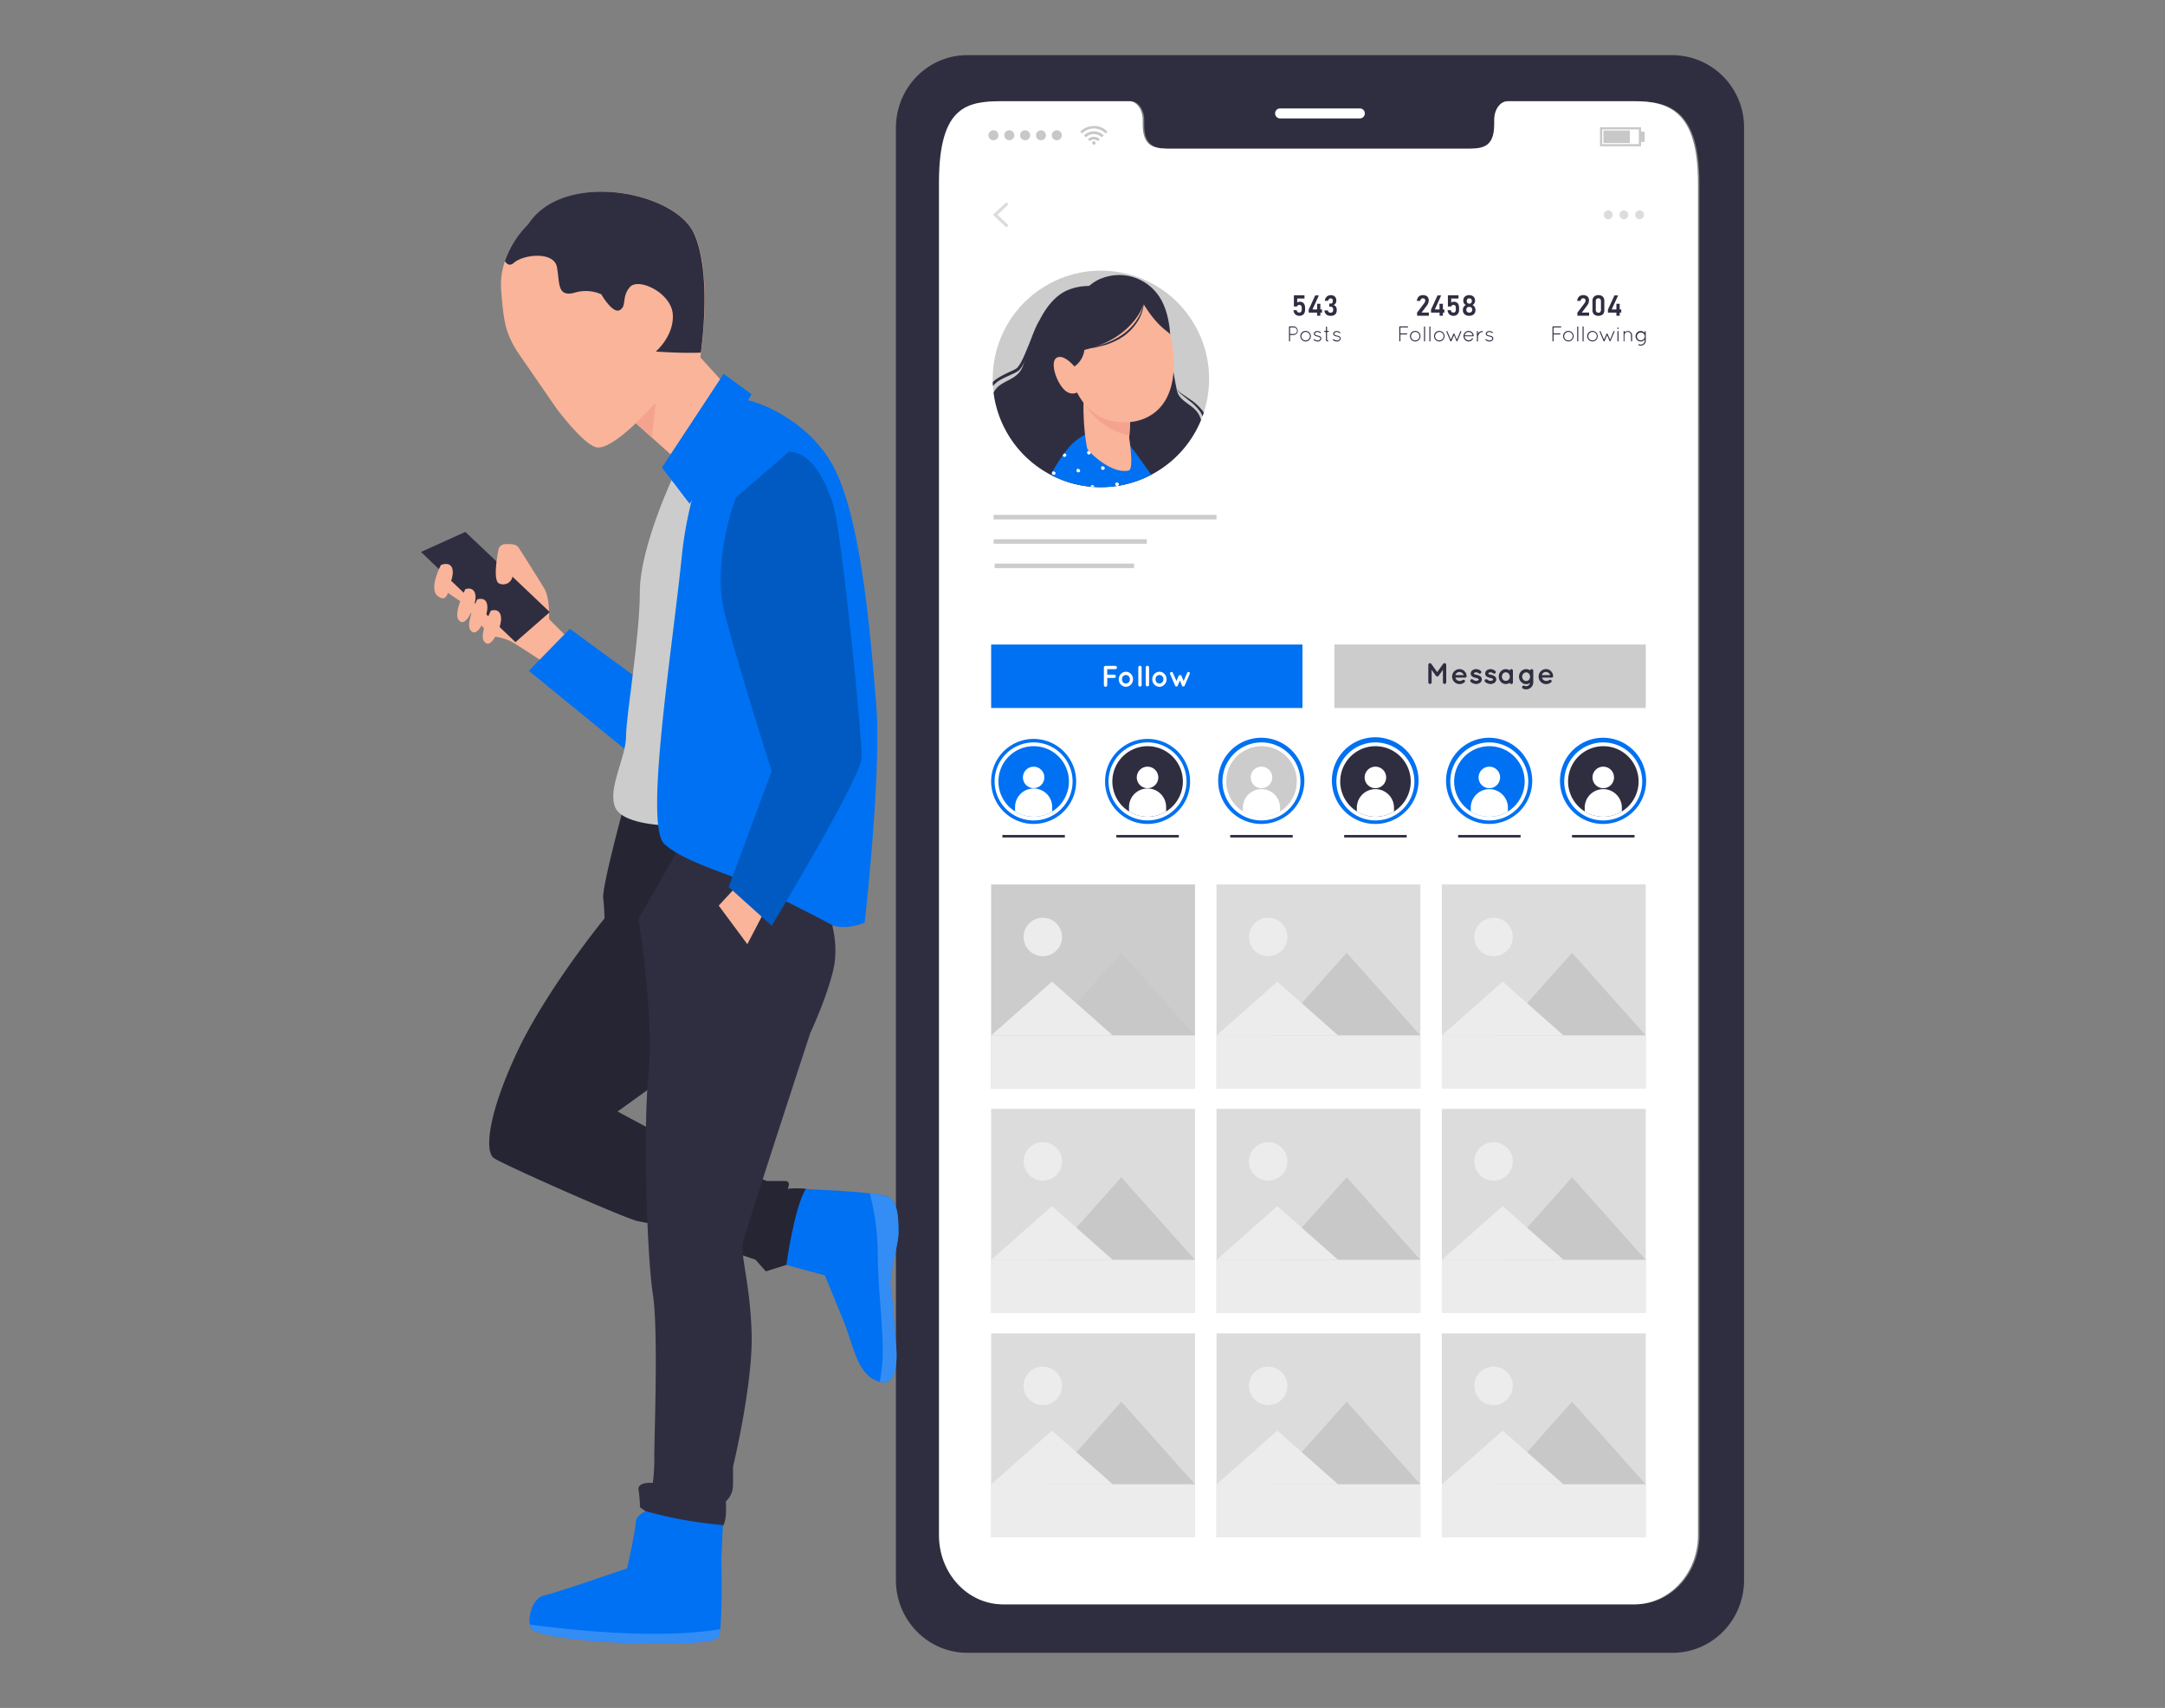  <!DOCTYPE svg PUBLIC "-//W3C//DTD SVG 1.1//EN" "http://www.w3.org/Graphics/SVG/1.1/DTD/svg11.dtd">
<svg id="ad3c2f64-60d5-4048-84a2-ff37a1fa76de" data-name="Layer 1" xmlns="http://www.w3.org/2000/svg" width="865.76" height="682.89" viewBox="0 0 865.76 682.89">
<rect x="0" y="0" width="865.76" height="682.89" fill="#808080" stroke="none"/>
<defs>
<style xmlns="http://www.w3.org/1999/xhtml">*, ::after, ::before { box-sizing: border-box; }
img, svg { vertical-align: middle; }
</style>
<style xmlns="http://www.w3.org/1999/xhtml">*, body, html { -webkit-font-smoothing: antialiased; }
img, svg { max-width: 100%; }
</style>
</defs>
<path d="M668.86,22.05H386.8c-15.75,0-28.53,13-28.53,29.06V631.78c0,16,12.78,29.06,28.53,29.06H668.86c15.77,0,28.57-13,28.57-29.06V51.11A28.82,28.82,0,0,0,668.86,22.05Zm10.73,591.78c0,15.28-11.44,27.64-25.56,27.64H401.68c-14.15,0-25.59-12.36-25.59-27.64V73.12c0-31.13,11.44-32.65,25.59-32.65h50.54c2.94,0,5.34,3.34,5.34,7.47v1.79c0,9.69,5.31,9.73,11.83,9.73h116.9c6.57,0,11.83,0,11.83-9.73V47.94c0-4.13,2.37-7.47,5.35-7.47H654c14.12,0,25.56,4.14,25.56,32.65Z" fill="#2f2e41" data-secondary="true"/>
<path d="M543.78,47.35H511.9a2,2,0,0,1-2-2h0a2,2,0,0,1,2-2h31.88a2,2,0,0,1,2,2h0A2,2,0,0,1,543.78,47.35Z" fill="#fff"/>
<path d="M679,73.12V613.83c0,15.28-11.45,27.64-25.56,27.64H401.08c-14.15,0-25.6-12.36-25.6-27.64V73.12c0-31.13,11.45-32.65,25.6-32.65h50.54c2.93,0,5.34,3.34,5.34,7.47v1.79c0,9.69,5.3,9.73,11.83,9.73H585.68c6.58,0,11.83,0,11.83-9.73V47.94c0-4.13,2.37-7.47,5.36-7.47h50.56C667.54,40.47,679,44.61,679,73.12Z" fill="#fff"/>
<polygon points="402.45 90.95 397.05 85.89 402.45 80.83 403.29 81.72 398.85 85.89 403.29 90.06 402.45 90.95" fill="#dcdcdc"/>
<path d="M643.11,84.13a1.76,1.76,0,1,1-1.76,1.76A1.76,1.76,0,0,1,643.11,84.13Z" fill="#dcdcdc"/>
<path d="M649.39,84.13a1.76,1.76,0,1,1-1.77,1.76A1.76,1.76,0,0,1,649.39,84.13Z" fill="#dcdcdc"/>
<path d="M655.66,84.13a1.76,1.76,0,1,1-1.76,1.76A1.76,1.76,0,0,1,655.66,84.13Z" fill="#dcdcdc"/>
<g id="a0c8d1b9-6d25-4526-b2c3-54773c96ac98" data-name="u5Zjqx">
<path d="M442.9,52.61l-.49.49a3.7,3.7,0,0,0-.28.28,6.52,6.52,0,0,0-4.7-2,6.59,6.59,0,0,0-4.72,2l-.26-.27-.48-.49h0l0,0c.21-.18.41-.37.62-.54a7.41,7.41,0,0,1,3.32-1.55c.31-.06.63-.09.94-.13h.83c.22,0,.43,0,.65,0a7.39,7.39,0,0,1,1.73.41,8.44,8.44,0,0,1,1.18.55,7.3,7.3,0,0,1,1.12.79l.52.46Z" fill="#c8c8c8"/>
<path d="M434.26,54.91c-.25-.26-.51-.51-.77-.76a5.38,5.38,0,0,1,3.14-1.58,5.53,5.53,0,0,1,4.73,1.56l-.78.78a4.47,4.47,0,0,0-6.32,0Z" fill="#c8c8c8"/>
<path d="M439.81,55.68l-.77.77a2.28,2.28,0,0,0-3.23,0l-.77-.76A3.35,3.35,0,0,1,439.81,55.68Z" fill="#c8c8c8"/>
<path d="M438.12,57.15a.7.7,0,1,1-.7-.7A.69.69,0,0,1,438.12,57.15Z" fill="#c8c8c8"/>
</g>
<path d="M395.27,54.09a2,2,0,1,1,2,2A2,2,0,0,1,395.27,54.09Z" fill="#c8c8c8"/>
<path d="M401.61,54.09a2,2,0,1,1,2,2A2,2,0,0,1,401.61,54.09Z" fill="#c8c8c8"/>
<path d="M407.94,54.09a2,2,0,1,1,2,2A2,2,0,0,1,407.94,54.09Z" fill="#c8c8c8"/>
<path d="M414.28,54.09a2,2,0,1,1,2,2A2,2,0,0,1,414.28,54.09Z" fill="#c8c8c8"/>
<path d="M420.61,54.09a2,2,0,1,1,2,2A2,2,0,0,1,420.61,54.09Z" fill="#c8c8c8"/>
<path d="M656.23,58.49h-16.4V50.88h16.4Zm-15.54-.86h14.68V51.74H640.69Z" fill="#c8c8c8"/>
<rect x="641.2" y="52.18" width="10.56" height="5.01" fill="#c8c8c8"/>
<rect x="656.23" y="52.66" width="1.46" height="4.06" fill="#c8c8c8"/>
<rect x="396.35" y="353.63" width="81.53" height="81.53" transform="translate(874.22 788.79) rotate(180)" fill="#ccc"/>
<path d="M409.48,373.09a7.69,7.69,0,1,0,6-6A7.7,7.7,0,0,0,409.48,373.09Z" fill="#ececec"/>
<polygon points="418.95 414 477.87 414 448.41 380.96 418.95 414" fill="#c8c8c8"/>
<polygon points="396.35 414 444.99 414 420.67 392.49 396.35 414" fill="#ececec"/>
<rect x="396.35" y="414" width="81.53" height="21.16" fill="#ececec"/>
<rect x="486.47" y="353.63" width="81.53" height="81.53" transform="translate(1054.46 788.79) rotate(180)" fill="#dcdcdc"/>
<path d="M499.6,373.09a7.69,7.69,0,1,0,6-6A7.7,7.7,0,0,0,499.6,373.09Z" fill="#ececec"/>
<polygon points="509.07 414 567.99 414 538.53 380.96 509.07 414" fill="#c8c8c8"/>
<polygon points="486.47 414 535.11 414 510.79 392.49 486.47 414" fill="#ececec"/>
<rect x="486.47" y="414" width="81.53" height="21.16" fill="#ececec"/>
<rect x="576.59" y="353.63" width="81.53" height="81.53" transform="translate(1234.7 788.79) rotate(180)" fill="#dcdcdc"/>
<path d="M589.72,373.09a7.69,7.69,0,1,0,6-6A7.7,7.7,0,0,0,589.72,373.09Z" fill="#ececec"/>
<polygon points="599.19 414 658.11 414 628.65 380.96 599.19 414" fill="#c8c8c8"/>
<polygon points="576.59 414 625.23 414 600.91 392.49 576.59 414" fill="#ececec"/>
<rect x="576.59" y="414" width="81.53" height="21.16" fill="#ececec"/>
<rect x="396.35" y="443.38" width="81.53" height="81.53" transform="translate(874.22 968.28) rotate(180)" fill="#dcdcdc"/>
<path d="M409.48,462.83a7.69,7.69,0,1,0,6-6A7.7,7.7,0,0,0,409.48,462.83Z" fill="#ececec"/>
<polygon points="418.95 503.75 477.87 503.75 448.41 470.71 418.95 503.75" fill="#c8c8c8"/>
<polygon points="396.35 503.75 444.99 503.75 420.67 482.23 396.35 503.75" fill="#ececec"/>
<rect x="396.35" y="503.75" width="81.53" height="21.16" fill="#ececec"/>
<rect x="486.47" y="443.38" width="81.53" height="81.53" transform="translate(1054.46 968.28) rotate(180)" fill="#dcdcdc"/>
<path d="M499.6,462.83a7.69,7.69,0,1,0,6-6A7.7,7.7,0,0,0,499.6,462.83Z" fill="#ececec"/>
<polygon points="509.07 503.75 567.99 503.75 538.53 470.71 509.07 503.75" fill="#c8c8c8"/>
<polygon points="486.47 503.75 535.11 503.75 510.79 482.23 486.47 503.75" fill="#ececec"/>
<rect x="486.47" y="503.75" width="81.53" height="21.16" fill="#ececec"/>
<rect x="576.59" y="443.38" width="81.53" height="81.53" transform="translate(1234.7 968.28) rotate(180)" fill="#dcdcdc"/>
<path d="M589.72,462.83a7.69,7.69,0,1,0,6-6A7.7,7.7,0,0,0,589.72,462.83Z" fill="#ececec"/>
<polygon points="599.19 503.75 658.11 503.75 628.65 470.71 599.19 503.75" fill="#c8c8c8"/>
<polygon points="576.59 503.75 625.23 503.75 600.91 482.23 576.59 503.75" fill="#ececec"/>
<rect x="576.59" y="503.75" width="81.53" height="21.16" fill="#ececec"/>
<rect x="396.35" y="533.12" width="81.53" height="81.53" transform="translate(874.22 1147.77) rotate(180)" fill="#dcdcdc"/>
<path d="M409.48,552.58a7.69,7.69,0,1,0,6-6A7.7,7.7,0,0,0,409.48,552.58Z" fill="#ececec"/>
<polygon points="418.95 593.49 477.87 593.49 448.41 560.45 418.95 593.49" fill="#c8c8c8"/>
<polygon points="396.35 593.49 444.99 593.49 420.67 571.98 396.35 593.49" fill="#ececec"/>
<rect x="396.35" y="593.49" width="81.53" height="21.16" fill="#ececec"/>
<rect x="486.47" y="533.12" width="81.53" height="81.53" transform="translate(1054.46 1147.77) rotate(180)" fill="#dcdcdc"/>
<path d="M499.6,552.58a7.69,7.69,0,1,0,6-6A7.7,7.7,0,0,0,499.6,552.58Z" fill="#ececec"/>
<polygon points="509.07 593.49 567.99 593.49 538.53 560.45 509.07 593.49" fill="#c8c8c8"/>
<polygon points="486.47 593.49 535.11 593.49 510.79 571.98 486.47 593.49" fill="#ececec"/>
<rect x="486.47" y="593.49" width="81.53" height="21.16" fill="#ececec"/>
<rect x="576.59" y="533.12" width="81.53" height="81.53" transform="translate(1234.7 1147.77) rotate(180)" fill="#dcdcdc"/>
<path d="M589.72,552.58a7.69,7.69,0,1,0,6-6A7.7,7.7,0,0,0,589.72,552.58Z" fill="#ececec"/>
<polygon points="599.19 593.49 658.11 593.49 628.65 560.45 599.19 593.49" fill="#c8c8c8"/>
<polygon points="576.59 593.49 625.23 593.49 600.91 571.98 576.59 593.49" fill="#ececec"/>
<rect x="576.59" y="593.49" width="81.53" height="21.16" fill="#ececec"/>
<rect x="396.35" y="257.7" width="124.5" height="25.38" fill="#0071f2" data-primary="true"/>
<path d="M441.43,273.9v-7a.66.66,0,0,1,.66-.66H446a.67.67,0,0,1,.66.66.67.67,0,0,1-.66.66h-3.23v2.19h2.78a.66.66,0,0,1,0,1.32h-2.78v2.87a.66.66,0,0,1-.67.65A.65.65,0,0,1,441.43,273.9Z" fill="#fff"/>
<path d="M448.2,273.68a3,3,0,0,1-.82-2.1,3.11,3.11,0,0,1,.82-2.09,2.79,2.79,0,0,1,2.05-.9,2.65,2.65,0,0,1,2,.9,3,3,0,0,1,.83,2.09,2.9,2.9,0,0,1-.83,2.1,2.66,2.66,0,0,1-2,.91A2.8,2.8,0,0,1,448.2,273.68Zm.48-2.1a1.91,1.91,0,0,0,.43,1.27,1.64,1.64,0,0,0,1.14.44,1.59,1.59,0,0,0,1.1-.44,1.84,1.84,0,0,0,.47-1.27,1.78,1.78,0,0,0-.47-1.24,1.7,1.7,0,0,0-1.1-.45,1.74,1.74,0,0,0-1.14.45A1.85,1.85,0,0,0,448.68,271.58Z" fill="#fff"/>
<path d="M455.85,266.2a.67.67,0,0,1,.67.66v7a.66.66,0,0,1-1.32,0v-7A.66.66,0,0,1,455.85,266.2Z" fill="#fff"/>
<path d="M458.83,266.2a.67.67,0,0,1,.67.66v7a.67.67,0,0,1-1.33,0v-7A.67.67,0,0,1,458.83,266.2Z" fill="#fff"/>
<path d="M461.61,273.68a3,3,0,0,1-.83-2.1,3.12,3.12,0,0,1,.83-2.09,2.79,2.79,0,0,1,2.05-.9,2.61,2.61,0,0,1,2,.9,3,3,0,0,1,.84,2.09,2.86,2.86,0,0,1-.84,2.1,2.62,2.62,0,0,1-2,.91A2.8,2.8,0,0,1,461.61,273.68Zm.48-2.1a1.91,1.91,0,0,0,.43,1.27,1.62,1.62,0,0,0,1.14.44,1.59,1.59,0,0,0,1.1-.44,1.84,1.84,0,0,0,.47-1.27,1.78,1.78,0,0,0-.47-1.24,1.7,1.7,0,0,0-1.1-.45,1.72,1.72,0,0,0-1.14.45A1.85,1.85,0,0,0,462.09,271.58Z" fill="#fff"/>
<path d="M475.72,269.54l-2,4.63a.31.31,0,0,1-.05.1h0l-.06.07h0a.21.21,0,0,1-.08.06s0,0,0,0l-.1.06h0l-.09,0H473a.15.15,0,0,0-.08,0h0a.28.28,0,0,1-.11-.08h0s-.05,0-.07-.06h0l-.06-.07h0l0-.1-.87-2.06-.84,2.06-.06.1h0l-.08.07h0l-.07.07-.11.08h0l-.07,0h-.3l-.07,0h0a.38.38,0,0,1-.11-.08h0l-.07-.06h0l-.05-.07h0s0-.07-.06-.1l-2-4.63a.61.61,0,0,1,.35-.82.59.59,0,0,1,.78.36l1.41,3.21.84-2a.63.63,0,0,1,.58-.38.61.61,0,0,1,.59.38l.85,2,1.4-3.21a.6.6,0,0,1,.8-.36A.63.63,0,0,1,475.72,269.54Z" fill="#fff"/>
<rect x="533.62" y="257.7" width="124.5" height="25.38" fill="#ccc"/>
<path d="M578.33,265.81v7a.67.67,0,0,1-.67.65.65.65,0,0,1-.65-.65v-5l-1.72,2.39a.64.64,0,0,1-.54.27h0a.66.66,0,0,1-.55-.27l-1.71-2.39v5a.66.66,0,0,1-1.32,0v-7a.66.66,0,0,1,.65-.66h0a.65.65,0,0,1,.53.27l2.37,3.3,2.38-3.3a.64.64,0,0,1,.53-.27h0A.68.68,0,0,1,578.33,265.81Z" fill="#2f2e41" data-secondary="true"/>
<path d="M580.68,270.52a3,3,0,0,1,2.91-3,2.86,2.86,0,0,1,2.88,2.77v.05s0,.09,0,.11a.57.57,0,0,1-.62.48H582a1.65,1.65,0,0,0,.4.79,1.85,1.85,0,0,0,1.15.53,2,2,0,0,0,1.24-.29.68.68,0,0,1,.9,0,.56.56,0,0,1,0,.78,3.05,3.05,0,0,1-2.14.78A3,3,0,0,1,580.68,270.52Zm1.3-.58h3.38a2,2,0,0,0-1.77-1.27A1.66,1.66,0,0,0,582,269.94Z" fill="#2f2e41" data-secondary="true"/>
<path d="M588.08,271.8a.63.63,0,0,1,.9-.1,2.18,2.18,0,0,0,1.31.53,1.58,1.58,0,0,0,.81-.23.46.46,0,0,0,.21-.36.21.21,0,0,0,0-.12s-.06-.08-.16-.14a2.86,2.86,0,0,0-1-.34h0a4.2,4.2,0,0,1-1-.31,2,2,0,0,1-.83-.69,1.42,1.42,0,0,1-.2-.75,1.66,1.66,0,0,1,.71-1.31,2.5,2.5,0,0,1,1.46-.44,3.06,3.06,0,0,1,1.79.65.66.66,0,0,1,.19.89.63.63,0,0,1-.88.16,2,2,0,0,0-1.1-.44,1.17,1.17,0,0,0-.71.22.33.33,0,0,0-.19.27.16.16,0,0,0,0,.1.38.38,0,0,0,.13.12,2.66,2.66,0,0,0,.87.28h0a4.63,4.63,0,0,1,1.11.35,1.83,1.83,0,0,1,.84.7,1.51,1.51,0,0,1,.23.79,1.72,1.72,0,0,1-.75,1.39,2.78,2.78,0,0,1-1.55.47,3.49,3.49,0,0,1-2.13-.82A.63.63,0,0,1,588.08,271.8Z" fill="#2f2e41" data-secondary="true"/>
<path d="M593.83,271.8a.63.63,0,0,1,.9-.1,2.23,2.23,0,0,0,1.31.53,1.55,1.55,0,0,0,.81-.23.48.48,0,0,0,.22-.36.16.16,0,0,0,0-.12.4.4,0,0,0-.15-.14,2.94,2.94,0,0,0-1-.34h0a4.2,4.2,0,0,1-1-.31,1.94,1.94,0,0,1-.82-.69,1.42,1.42,0,0,1-.2-.75,1.68,1.68,0,0,1,.7-1.31,2.55,2.55,0,0,1,1.47-.44,3.09,3.09,0,0,1,1.79.65.66.66,0,0,1,.19.89.63.63,0,0,1-.88.16,2.05,2.05,0,0,0-1.1-.44,1.23,1.23,0,0,0-.72.22.36.36,0,0,0-.19.27.12.12,0,0,0,0,.1.29.29,0,0,0,.13.12,2.5,2.5,0,0,0,.87.28h0a4.36,4.36,0,0,1,1.11.35,1.85,1.85,0,0,1,.85.7,1.61,1.61,0,0,1,.23.79,1.73,1.73,0,0,1-.76,1.39,2.76,2.76,0,0,1-1.55.47,3.46,3.46,0,0,1-2.12-.82A.64.64,0,0,1,593.83,271.8Z" fill="#2f2e41" data-secondary="true"/>
<path d="M605,270.53v2.34a.63.63,0,0,1-.63.63.64.64,0,0,1-.62-.51,2.72,2.72,0,0,1-1.59.51,2.78,2.78,0,0,1-2-.87,3.07,3.07,0,0,1-.81-2.1,3,3,0,0,1,.81-2.1,2.76,2.76,0,0,1,2-.89,2.72,2.72,0,0,1,1.59.52.64.64,0,0,1,.62-.52.63.63,0,0,1,.63.64Zm-1.26,0a1.75,1.75,0,0,0-.47-1.23,1.47,1.47,0,0,0-1.11-.49,1.46,1.46,0,0,0-1.11.49,1.78,1.78,0,0,0-.45,1.23,1.82,1.82,0,0,0,.45,1.23,1.51,1.51,0,0,0,1.11.47,1.53,1.53,0,0,0,1.11-.47A1.79,1.79,0,0,0,603.78,270.53Z" fill="#2f2e41" data-secondary="true"/>
<path d="M613.14,270.56v2.22a2.87,2.87,0,0,1-2.87,2.86,2.78,2.78,0,0,1-1.25-.3.63.63,0,0,1-.28-.86.64.64,0,0,1,.85-.3,1.43,1.43,0,0,0,.68.17,1.61,1.61,0,0,0,1.57-1.28,2.75,2.75,0,0,1-1.57.48,2.71,2.71,0,0,1-2-.91,2.94,2.94,0,0,1-.84-2.1,3.1,3.1,0,0,1,.84-2.12,2.8,2.8,0,0,1,2-.88,2.7,2.7,0,0,1,1.6.5.65.65,0,0,1,.64-.5.63.63,0,0,1,.63.63v2.39Zm-1.28,0a1.85,1.85,0,0,0-.45-1.21,1.48,1.48,0,0,0-1.14-.52,1.41,1.41,0,0,0-1.09.52,1.72,1.72,0,0,0-.48,1.21,1.7,1.7,0,0,0,.48,1.23,1.41,1.41,0,0,0,1.09.49,1.48,1.48,0,0,0,1.14-.49A1.82,1.82,0,0,0,611.86,270.54Z" fill="#2f2e41" data-secondary="true"/>
<path d="M615.27,270.52a3,3,0,0,1,2.91-3,2.86,2.86,0,0,1,2.88,2.77v.05s0,.09,0,.11a.57.57,0,0,1-.62.48h-3.79a1.65,1.65,0,0,0,.4.79,1.85,1.85,0,0,0,1.15.53,2,2,0,0,0,1.24-.29.66.66,0,0,1,.89,0,.54.54,0,0,1,0,.78,3,3,0,0,1-2.13.78A3,3,0,0,1,615.27,270.52Zm1.3-.58h3.37a1.92,1.92,0,0,0-1.76-1.27A1.66,1.66,0,0,0,616.57,269.94Z" fill="#2f2e41" data-secondary="true"/>
<path d="M557.44,324.45a13.75,13.75,0,0,1-4.07,1.7,14.1,14.1,0,1,1,4.07-1.7Z" fill="#2f2e41" data-secondary="true"/>
<path d="M550,329.44a17.33,17.33,0,1,1,4.07-.5A16.88,16.88,0,0,1,550,329.44Zm.07-32.6a15.6,15.6,0,1,0,3.67,30.75,15.07,15.07,0,0,0,4.49-1.88h0a15.61,15.61,0,0,0-8.17-28.87Z" fill="#0071f2" data-primary="true"/>
<path d="M554.31,310.83a4.3,4.3,0,1,1-4.29-4.29A4.3,4.3,0,0,1,554.31,310.83Z" fill="#fff"/>
<path d="M557.44,322.68v1.77a13.75,13.75,0,0,1-4.07,1.7,14.06,14.06,0,0,1-10.78-1.7v-1.77a7.43,7.43,0,0,1,14.85,0Z" fill="#fff"/>
<path d="M420.76,324.45a13.75,13.75,0,0,1-4.07,1.7,14.1,14.1,0,1,1,4.07-1.7Z" fill="#0071f2" data-primary="true"/>
<path d="M413.3,329.44a17,17,0,1,1,9-2.55,17.23,17.23,0,0,1-9,2.55Zm.07-32.6a15.6,15.6,0,1,0,8.17,28.87h0a15.61,15.61,0,0,0-8.17-28.87Z" fill="#0071f2" data-primary="true"/>
<circle cx="413.34" cy="310.83" r="4.29" fill="#fff"/>
<path d="M420.76,322.68v1.77a13.75,13.75,0,0,1-4.07,1.7,14,14,0,0,1-10.77-1.7v-1.77a7.42,7.42,0,1,1,14.84,0Z" fill="#fff"/>
<path d="M466.32,324.45a13.75,13.75,0,0,1-4.07,1.7,14.1,14.1,0,1,1,4.07-1.7Z" fill="#2f2e41" data-secondary="true"/>
<path d="M458.86,329.44a17,17,0,1,1,9-2.55,17.23,17.23,0,0,1-9,2.55Zm.07-32.6a15.36,15.36,0,0,0-3.73.46,15.58,15.58,0,0,0-4.5,28.4,15.61,15.61,0,0,0,16.4,0h0a15.61,15.61,0,0,0-8.17-28.87Z" fill="#0071f2" data-primary="true"/>
<path d="M463.19,310.83a4.3,4.3,0,1,1-4.29-4.29A4.3,4.3,0,0,1,463.19,310.83Z" fill="#fff"/>
<path d="M466.32,322.68v1.77a13.75,13.75,0,0,1-4.07,1.7,14,14,0,0,1-10.77-1.7v-1.77a7.42,7.42,0,0,1,14.84,0Z" fill="#fff"/>
<path d="M511.88,324.45a13.75,13.75,0,0,1-4.07,1.7,14.1,14.1,0,1,1,4.07-1.7Z" fill="#ccc"/>
<path d="M504.42,329.44a17.23,17.23,0,1,1,4.07-.5A16.67,16.67,0,0,1,504.42,329.44Zm.07-32.6a15.6,15.6,0,1,0,8.17,28.87h0a15.61,15.61,0,0,0-8.17-28.87Z" fill="#0071f2" data-primary="true"/>
<path d="M508.75,310.83a4.3,4.3,0,1,1-4.29-4.29A4.3,4.3,0,0,1,508.75,310.83Z" fill="#fff"/>
<path d="M511.88,322.68v1.77a13.75,13.75,0,0,1-4.07,1.7,14.06,14.06,0,0,1-10.78-1.7v-1.77a7.43,7.43,0,0,1,14.85,0Z" fill="#fff"/>
<path d="M603,324.45a13.75,13.75,0,0,1-4.07,1.7,14.1,14.1,0,1,1,4.07-1.7Z" fill="#0071f2" data-primary="true"/>
<path d="M595.54,329.44a17.23,17.23,0,1,1,4.07-.5A16.88,16.88,0,0,1,595.54,329.44Zm.07-32.6a15.6,15.6,0,1,0,3.67,30.75,15.18,15.18,0,0,0,4.49-1.88h0a15.61,15.61,0,0,0-8.17-28.87Z" fill="#0071f2" data-primary="true"/>
<path d="M599.87,310.83a4.3,4.3,0,1,1-4.29-4.29A4.3,4.3,0,0,1,599.87,310.83Z" fill="#fff"/>
<path d="M603,322.68v1.77a13.75,13.75,0,0,1-4.07,1.7,14.06,14.06,0,0,1-10.78-1.7v-1.77a7.43,7.43,0,0,1,14.85,0Z" fill="#fff"/>
<path d="M648.56,324.45a13.75,13.75,0,0,1-4.07,1.7,14.1,14.1,0,1,1,4.07-1.7Z" fill="#2f2e41" data-secondary="true"/>
<path d="M641.1,329.44a17.23,17.23,0,1,1,4.07-.5A16.88,16.88,0,0,1,641.1,329.44Zm.07-32.6a15.6,15.6,0,1,0,3.67,30.75,15.18,15.18,0,0,0,4.49-1.88h0a15.61,15.61,0,0,0-8.17-28.87Z" fill="#0071f2" data-primary="true"/>
<path d="M645.43,310.83a4.3,4.3,0,1,1-4.3-4.29A4.3,4.3,0,0,1,645.43,310.83Z" fill="#fff"/>
<path d="M648.56,322.68v1.77a13.75,13.75,0,0,1-4.07,1.7,14.06,14.06,0,0,1-10.78-1.7v-1.77a7.43,7.43,0,0,1,14.85,0Z" fill="#fff"/>
<path d="M515.46,130.72a.21.21,0,0,1,.2-.21h1.7a1.72,1.72,0,0,1,0,3.43l-1.48,0v2.36a.21.21,0,0,1-.22.2.2.2,0,0,1-.2-.2Zm1.9,2.82a1.32,1.32,0,0,0,1.3-1.31,1.3,1.3,0,0,0-1.3-1.3h-1.48v2.61Z" fill="#2f2e41" data-secondary="true"/>
<path d="M522,132.32a2.1,2.1,0,1,1-2,2.1A2.05,2.05,0,0,1,522,132.32Zm0,3.79a1.7,1.7,0,1,0-1.58-1.69A1.64,1.64,0,0,0,522,136.11Z" fill="#2f2e41" data-secondary="true"/>
<path d="M525.3,135.65a.21.21,0,0,1,.3,0,2.19,2.19,0,0,0,1.28.49,1.24,1.24,0,0,0,.8-.26.61.61,0,0,0,.32-.51.68.68,0,0,0-.3-.52,2.21,2.21,0,0,0-.89-.31h0a2.41,2.41,0,0,1-.95-.33.87.87,0,0,1-.46-.76,1,1,0,0,1,.46-.82,1.82,1.82,0,0,1,1-.28,2.31,2.31,0,0,1,1.25.45.22.22,0,0,1,.06.29.2.2,0,0,1-.28.06,1.89,1.89,0,0,0-1-.42,1.29,1.29,0,0,0-.8.24.65.65,0,0,0-.27.48.52.52,0,0,0,.24.43,2.25,2.25,0,0,0,.86.29h0a3,3,0,0,1,1,.34,1.06,1.06,0,0,1,.47.86,1.09,1.09,0,0,1-.48.85,1.75,1.75,0,0,1-1,.33,2.47,2.47,0,0,1-1.55-.6A.18.18,0,0,1,525.3,135.65Z" fill="#2f2e41" data-secondary="true"/>
<path d="M531.41,132.52a.22.22,0,0,1-.2.21h-.55v3.06a.33.33,0,0,0,.31.31.24.24,0,0,1,.22.22.23.23,0,0,1-.22.2.71.71,0,0,1-.73-.73v-3.06h-.53c-.2,0-.2-.1-.2-.21s0-.2.2-.2h.53v-1.57a.22.22,0,0,1,.2-.2.23.23,0,0,1,.22.2v1.57h.55A.22.22,0,0,1,531.41,132.52Z" fill="#2f2e41" data-secondary="true"/>
<path d="M533.08,135.65a.2.2,0,0,1,.29,0,2.25,2.25,0,0,0,1.29.49,1.24,1.24,0,0,0,.8-.26.61.61,0,0,0,.32-.51.68.68,0,0,0-.3-.52,2.21,2.21,0,0,0-.9-.31h0a2.53,2.53,0,0,1-1-.33.88.88,0,0,1-.45-.76,1.06,1.06,0,0,1,.45-.82,1.85,1.85,0,0,1,1-.28,2.31,2.31,0,0,1,1.26.45.22.22,0,0,1,.06.29.21.21,0,0,1-.29.06,1.83,1.83,0,0,0-1-.42,1.33,1.33,0,0,0-.8.24.63.63,0,0,0-.26.48.52.52,0,0,0,.24.43,2.25,2.25,0,0,0,.86.29h0a3,3,0,0,1,1,.34,1.06,1.06,0,0,1,.47.86,1.09,1.09,0,0,1-.48.85,1.75,1.75,0,0,1-1.05.33,2.45,2.45,0,0,1-1.55-.6A.18.18,0,0,1,533.08,135.65Z" fill="#2f2e41" data-secondary="true"/>
<path d="M559.56,130.72a.22.22,0,0,1,.2-.21h3.11a.22.22,0,0,1,.21.21.21.21,0,0,1-.21.21H560v2.38h2.53a.21.21,0,0,1,.21.22.2.2,0,0,1-.21.2H560v2.59a.2.2,0,0,1-.21.2.21.21,0,0,1-.21-.2Z" fill="#2f2e41" data-secondary="true"/>
<path d="M565.83,132.32a2.1,2.1,0,1,1-2,2.1A2.06,2.06,0,0,1,565.83,132.32Zm0,3.79a1.7,1.7,0,1,0-1.58-1.69A1.65,1.65,0,0,0,565.83,136.11Z" fill="#2f2e41" data-secondary="true"/>
<path d="M569.45,130.72a.22.22,0,0,1,.21-.21.21.21,0,0,1,.21.21v5.6a.2.2,0,0,1-.21.2.21.21,0,0,1-.21-.2Z" fill="#2f2e41" data-secondary="true"/>
<path d="M571.59,130.72a.21.21,0,0,1,.2-.21.22.22,0,0,1,.22.21v5.6a.21.21,0,0,1-.22.2.2.2,0,0,1-.2-.2Z" fill="#2f2e41" data-secondary="true"/>
<path d="M575.46,132.32a2.1,2.1,0,1,1-2,2.1A2.06,2.06,0,0,1,575.46,132.32Zm0,3.79a1.7,1.7,0,1,0-1.58-1.69A1.64,1.64,0,0,0,575.46,136.11Z" fill="#2f2e41" data-secondary="true"/>
<path d="M580.09,136.49a.15.15,0,0,1-.09-.1l-1.58-3.75a.22.22,0,0,1,.1-.27.21.21,0,0,1,.27.11l1.4,3.31,1-2.31a.23.23,0,0,1,.4,0l1,2.31,1.39-3.31a.22.22,0,0,1,.27-.11.2.2,0,0,1,.11.27l-1.57,3.74a.25.25,0,0,1-.08.1.13.13,0,0,1-.1,0h0a.17.17,0,0,1-.16-.13h0l-1-2.33-1,2.32h0a.2.2,0,0,1-.18.13h-.08S580.1,136.5,580.09,136.49Z" fill="#2f2e41" data-secondary="true"/>
<path d="M585.25,134.43a2,2,0,0,1,4.07-.16h0v0a.2.2,0,0,1-.21.19h-3.45a1.65,1.65,0,0,0,1.63,1.61,1.58,1.58,0,0,0,1.36-.76.19.19,0,0,1,.27-.07.21.21,0,0,1,.07.29,2,2,0,0,1-1.7,1A2.07,2.07,0,0,1,585.25,134.43Zm.44-.34h3.18a1.61,1.61,0,0,0-3.18,0Z" fill="#2f2e41" data-secondary="true"/>
<path d="M590.59,132.53a.21.21,0,0,1,.22-.2.2.2,0,0,1,.2.2v.93a.21.21,0,0,1,.06-.1,2,2,0,0,1,1.68-1,.19.19,0,0,1,.2.2.21.21,0,0,1-.2.21,1.53,1.53,0,0,0-1.22.68,3.67,3.67,0,0,0-.51,1,.23.23,0,0,0,0,.07v1.85a.2.2,0,0,1-.2.2.21.21,0,0,1-.22-.2Z" fill="#2f2e41" data-secondary="true"/>
<path d="M594.07,135.65a.2.2,0,0,1,.29,0,2.19,2.19,0,0,0,1.28.49,1.24,1.24,0,0,0,.8-.26.61.61,0,0,0,.32-.51.66.66,0,0,0-.3-.52,2.21,2.21,0,0,0-.89-.31h0a2.41,2.41,0,0,1-.95-.33.87.87,0,0,1-.46-.76,1,1,0,0,1,.46-.82,1.82,1.82,0,0,1,1-.28,2.28,2.28,0,0,1,1.25.45.21.21,0,0,1,.06.29.2.2,0,0,1-.28.06,1.89,1.89,0,0,0-1-.42,1.29,1.29,0,0,0-.8.24.65.65,0,0,0-.27.48.52.52,0,0,0,.24.43,2.32,2.32,0,0,0,.86.29h0a3,3,0,0,1,1,.34,1,1,0,0,1,.47.86,1.06,1.06,0,0,1-.48.85,1.73,1.73,0,0,1-1.05.33,2.5,2.5,0,0,1-1.55-.6A.19.19,0,0,1,594.07,135.65Z" fill="#2f2e41" data-secondary="true"/>
<path d="M620.82,130.72a.22.22,0,0,1,.2-.21h3.11a.21.21,0,0,1,.2.21.2.2,0,0,1-.2.21h-2.89v2.38h2.53a.21.21,0,0,1,.21.22.2.2,0,0,1-.21.2h-2.53v2.59a.2.2,0,0,1-.21.2.21.21,0,0,1-.21-.2Z" fill="#2f2e41" data-secondary="true"/>
<path d="M627.08,132.32a2.1,2.1,0,1,1-2,2.1A2.06,2.06,0,0,1,627.08,132.32Zm0,3.79a1.7,1.7,0,1,0-1.58-1.69A1.64,1.64,0,0,0,627.08,136.11Z" fill="#2f2e41" data-secondary="true"/>
<path d="M630.71,130.72a.21.21,0,0,1,.21-.21.22.22,0,0,1,.21.21v5.6a.21.21,0,0,1-.21.2.2.2,0,0,1-.21-.2Z" fill="#2f2e41" data-secondary="true"/>
<path d="M632.85,130.72a.21.21,0,0,1,.2-.21.22.22,0,0,1,.22.21v5.6a.21.21,0,0,1-.22.2.2.2,0,0,1-.2-.2Z" fill="#2f2e41" data-secondary="true"/>
<path d="M636.71,132.32a2.1,2.1,0,1,1-2,2.1A2.06,2.06,0,0,1,636.71,132.32Zm0,3.79a1.7,1.7,0,1,0-1.57-1.69A1.64,1.64,0,0,0,636.71,136.11Z" fill="#2f2e41" data-secondary="true"/>
<path d="M641.34,136.49a.16.16,0,0,1-.08-.1l-1.58-3.75a.22.22,0,0,1,.1-.27.21.21,0,0,1,.27.11l1.4,3.31,1-2.31a.23.23,0,0,1,.4,0l1,2.31,1.39-3.31a.22.22,0,0,1,.27-.11.21.21,0,0,1,.11.27L644,136.38a.25.25,0,0,1-.08.1.14.14,0,0,1-.1,0h0a.19.19,0,0,1-.16-.13h0l-1-2.33-1,2.32h0a.2.2,0,0,1-.18.13h-.08Z" fill="#2f2e41" data-secondary="true"/>
<path d="M646.8,131.15a.21.21,0,0,1,.2-.21.22.22,0,0,1,.22.21v.2a.22.22,0,0,1-.22.22.21.21,0,0,1-.2-.22Zm0,1.37a.19.19,0,0,1,.2-.2.21.21,0,0,1,.22.2v3.8a.21.21,0,0,1-.22.2.2.2,0,0,1-.2-.2Z" fill="#2f2e41" data-secondary="true"/>
<path d="M652.2,134a1.29,1.29,0,0,0-1.29-1.29A1.32,1.32,0,0,0,649.6,134v2.32a.18.18,0,0,1,0,.1.17.17,0,0,1-.15.07h-.06a.18.18,0,0,1-.13-.11,0,0,0,0,1,0,0v-3.86a.2.2,0,0,1,.21-.2.19.19,0,0,1,.19.2v.4a1.72,1.72,0,0,1,3,1.1v2.29a.21.21,0,0,1-.42,0Z" fill="#2f2e41" data-secondary="true"/>
<path d="M658.13,136.19a2,2,0,0,1-2,2,2.21,2.21,0,0,1-.88-.19.22.22,0,0,1-.08-.28.19.19,0,0,1,.27-.09,1.59,1.59,0,0,0,2.26-1.41v-.52a1.9,1.9,0,0,1-1.57.83,2.09,2.09,0,0,1,0-4.18,1.92,1.92,0,0,1,1.57.82v-.62a.2.2,0,0,1,.21-.2.2.2,0,0,1,.2.2Zm-.41-1.79a1.57,1.57,0,1,0-1.57,1.69A1.62,1.62,0,0,0,657.72,134.4Z" fill="#2f2e41" data-secondary="true"/>
<circle cx="440.25" cy="151.51" r="43.27" transform="translate(-14.42 251.78) rotate(-31.43)" fill="#ccc"/>
<path d="M480.3,167.91a43.33,43.33,0,0,1-33.12,26.32c-.24,0-.5.08-.75.1a41.91,41.91,0,0,1-6.18.45c-.88,0-1.76,0-2.62-.09-.49,0-1-.05-1.45-.1a42.58,42.58,0,0,1-16-4.75A43.19,43.19,0,0,1,397.33,157c2.46-5.17,9.16-4.46,11.56-10.28.16-.38.33-.84.51-1.4,1.19-3.62,3-10.77,6.28-17.25a.42.42,0,0,0,.07-.13c2.59-5.06,6.11-9.67,11-11.85a21.84,21.84,0,0,1,8.86-1.74h0a29.06,29.06,0,0,1,3.36.2h0a29.47,29.47,0,0,1,5.85,1.25c2,.19,10.47-1.07,16.41,6.49,1.64,2.09,3,5.46,4.18,9.29a158.75,158.75,0,0,1,3.81,17s0,0,0,0c.5,2.81.92,5.18,1.26,6.77h0v0c.09.43.17.79.26,1.1,1.29,4.82,7.7,5.36,9.38,10.95C480.23,167.58,480.26,167.76,480.3,167.91Z" fill="#2f2e41" data-secondary="true"/>
<path d="M481.38,165q-.22.75-.51,1.5a6.74,6.74,0,0,0-.94-1.9,20.64,20.64,0,0,0-4.64-4.59l-2.61-2.11a7.34,7.34,0,0,1-2.14-2.5,7.7,7.7,0,0,0,2.35,2.23l2.78,1.88a21.39,21.39,0,0,1,5.08,4.54A6.8,6.8,0,0,1,481.38,165Z" fill="#2f2e41" data-secondary="true"/>
<path d="M415.68,128a56.89,56.89,0,0,0-1.9,5.51l-1.88,5.72a50.73,50.73,0,0,1-2.28,5.61c-.07.14-.16.28-.22.41a14.06,14.06,0,0,1-1.4,2.27,4.56,4.56,0,0,1-1.3,1.1c-.45.28-.9.5-1.36.73-1.85.86-3.68,1.59-5.36,2.57a11,11,0,0,0-2.9,2.38c-.05-.5-.07-1-.07-1.53a12.75,12.75,0,0,1,2.37-1.83,58.36,58.36,0,0,1,5.41-2.73c.44-.21.88-.43,1.29-.66a2.33,2.33,0,0,0,.54-.38,1.72,1.72,0,0,0,.44-.45,12.61,12.61,0,0,0,1.52-2.42c.9-1.74,1.63-3.59,2.4-5.42C412.52,135.28,413.7,131.48,415.68,128Z" fill="#2f2e41" data-secondary="true"/>
<path d="M460.35,189.83a43,43,0,0,1-13.17,4.4c-.24,0-.5.08-.75.1a41.91,41.91,0,0,1-6.18.45c-.88,0-1.76,0-2.62-.09-.49,0-1-.05-1.45-.1a42.58,42.58,0,0,1-16-4.75,68.07,68.07,0,0,1,4.71-7.66,9.28,9.28,0,0,1,.61-.83c.45-.64.93-1.25,1.4-1.8a21.54,21.54,0,0,1,7-5.75c5.69-2.74,11.36-1.16,16.5,2.68a16.3,16.3,0,0,1,1.58,1.83C453.81,180.62,456.9,184.87,460.35,189.83Z" fill="#0071f2" data-primary="true"/>
<path d="M445.21,179.24a.73.73,0,0,0-.66.81.72.72,0,0,0,.81.66.75.75,0,0,0,.66-.81A.76.76,0,0,0,445.21,179.24Zm-9.74,1h-.1a.73.73,0,0,0-.64.81.7.7,0,0,0,.79.65.72.72,0,0,0,.66-.69v-.12A.74.74,0,0,0,435.47,180.28Zm-9.93,1.05a0,0,0,0,0,0,0s0,0,0,0c-.19.26-.38.51-.59.77v0s0,0,0,0a.74.74,0,0,0,.8.6.72.72,0,0,0,.65-.81A.7.7,0,0,0,425.54,181.33Zm14-8.5a.72.72,0,0,0-.65.82.73.73,0,0,0,.81.65.75.75,0,0,0,.65-.81A.74.74,0,0,0,439.56,172.83Zm7.08,20.1a.73.73,0,0,0-.65.81.71.71,0,0,0,.44.59c.25,0,.51-.07.75-.1a.67.67,0,0,0,.27-.64A.72.72,0,0,0,446.64,192.93Zm-9.82,1a.69.69,0,0,0-.64.62c.48,0,1,.09,1.45.1v-.06A.74.74,0,0,0,436.82,194Zm14-8.5a.75.75,0,0,0-.66.82.73.73,0,1,0,1.45-.16A.73.73,0,0,0,450.84,185.47Zm-9.84,1a.75.75,0,0,0-.66.81.73.73,0,0,0,.81.66.72.72,0,0,0,.66-.81A.75.75,0,0,0,441,186.51Zm-9.83,1a.76.76,0,0,0-.66.81.72.72,0,0,0,.82.65.73.73,0,0,0,.65-.81A.75.75,0,0,0,431.17,187.55Zm-9.83,1a.74.74,0,0,0,.16,1.47.71.71,0,0,0,.64-.81A.74.74,0,0,0,421.34,188.58Z" fill="#fff"/>
<path d="M434.71,179.22c.6,1.49,9.57,10.37,16.59,8.93,2.29-.47.25-13.07.25-13.07l.07-1,.86-13.49-16.85-7.42-2.42-1s0,3.7.06,8.32c0,.21,0,.43,0,.66s0,.5,0,.75c0,.69,0,1.39,0,2.09,0,.54,0,1.06.05,1.62s0,1.11.06,1.67A86.88,86.88,0,0,0,434.71,179.22Z" fill="#f9b499"/>
<path d="M433.27,160.58a27.14,27.14,0,0,0,18.35,13.54l.86-13.49-16.85-7.42-2.42-1S433.22,156,433.27,160.58Z" fill="#f4a48e"/>
<path d="M469.07,140.34c2.51,23.6-11.33,27.77-16.42,28.31-4.62.48-20.41,1.55-25.35-21.65s5.23-31.84,15.74-33.51S466.55,116.75,469.07,140.34Z" fill="#f9b499"/>
<path d="M428,147.47a9.54,9.54,0,0,0,5.64-7.58c19.7-4.6,23.69-18.24,23.69-18.24,5.95,9.55,9.71,10.61,10.59,12.06,0,0-.22-9.31-4.63-15.52a19.19,19.19,0,0,0-22.47-7c-5.9,2-9.92,8.35-9.92,8.35s-6.41,2.06-8,7.9C420.25,137.26,428,147.47,428,147.47Z" fill="#2f2e41" data-secondary="true"/>
<path d="M457.47,120.8a16.38,16.38,0,0,1-2.52,7.67,21,21,0,0,1-5.6,5.93l-1.73,1.1c-.59.35-1.22.62-1.82.93a26.2,26.2,0,0,1-3.79,1.5c-1.3.39-2.64.65-3.95,1-1.35.16-2.68.35-4,.48,1.31-.32,2.63-.58,3.93-.87s2.58-.72,3.84-1.18a29.45,29.45,0,0,0,7.07-3.6,21.53,21.53,0,0,0,5.54-5.6A18.78,18.78,0,0,0,457.47,120.8Z" fill="#2f2e41" data-secondary="true"/>
<path d="M431.24,148.41s-5.32-7.3-8.65-5.39.79,12.57,4.76,14a4,4,0,0,0,5.33-2.26Z" fill="#f9b499"/>
<path d="M483.53,151.51A42.77,42.77,0,0,1,481.38,165q-.22.75-.51,1.5v0c-.18.48-.37,1-.57,1.43a43.33,43.33,0,0,1-33.12,26.32c-.24,0-.5.08-.75.1a41.91,41.91,0,0,1-6.18.45c-.88,0-1.76,0-2.62-.09-.49,0-1-.05-1.45-.1a42.58,42.58,0,0,1-16-4.75A43.19,43.19,0,0,1,397.33,157a25.71,25.71,0,0,1-.25-2.63c-.05-.5-.07-1-.07-1.53s0-.85,0-1.28a43.28,43.28,0,0,1,86.55,0Z" fill="none"/>
<path d="M207.43,219s8,12.54,10.26,16.35,1.9,12.22,1.9,12.22l9.17,9.14-10.89,8.41s-11.46-7.63-13.73-8.77a22.61,22.61,0,0,0-7.26-1.91c-1.15,0-11.83-13.37-11.83-13.37l-6.35-4.31,3.76-10.44,16.79,5Z" fill="#f9b499"/>
<polygon points="168.34 220.69 206.12 256.75 219.86 244.74 186.09 212.67 168.34 220.69" fill="#2f2e41" data-secondary="true"/>
<path d="M201.92,217.56a2.82,2.82,0,0,0-2.62,2.29c-.78,4.18-2.08,12.77.45,13.5A3.78,3.78,0,0,0,205,230c.47-2.4,3.34-9.06,2.38-11C206.54,217.53,204.61,217.5,201.92,217.56Z" fill="#f9b499"/>
<path d="M176.35,225.86s-5.22,9.71-1.15,12.59,4-2.88,5.23-6.3S181.5,224.14,176.35,225.86Z" fill="#f9b499"/>
<path d="M186.09,235.57s-4.59,9.17-2.87,12,4,0,5.22-2.87a13.75,13.75,0,0,0,1.73-5.72C190.19,234,186.09,235.57,186.09,235.57Z" fill="#f9b499"/>
<path d="M190.84,239.67s-4.57,9.14-2.87,12,4,0,5.22-2.87a13.07,13.07,0,0,0,1.7-5.72C195,238.08,190.84,239.67,190.84,239.67Z" fill="#f9b499"/>
<path d="M196.28,244.19s-4.57,9.17-2.85,12,4,0,5.22-2.87a13.75,13.75,0,0,0,1.73-5.72C200.4,242.62,196.28,244.19,196.28,244.19Z" fill="#f9b499"/>
<polygon points="227.87 251.42 211.47 268.21 254.95 303.7 259.15 274.32 227.87 251.42" fill="#0071f2" data-primary="true"/>
<path d="M249.05,324s-8.25,30.37-7.83,35c.31,2.73.48,5.48.52,8.23,0,0-23.19,28.33-35,53.55s-12.87,39.67-9.27,42.23,52.51,24.2,57.66,25.25l5.22,1,41.78,14.41,4.13,4.65,8.22-2.61c3.61-2.06,5.67-16,6.71-21.62s3.61-8.25,1-8.75a31,31,0,0,0-7.21,0s1.54-3.11-1-3.11h-7.32s-33.94-13.89-39.63-17-20.09-10.81-20.09-10.81l33.61-24.18s40.69-23.69,46.35-33.48,8.75-28.33,8.75-36.06-56.14-33.95-65.91-33.95S249.55,318.9,249.05,324Z" fill="#2f2e41" data-secondary="true"/>
<path d="M249.05,324s-8.25,30.37-7.83,35c.31,2.73.48,5.48.52,8.23,0,0-23.19,28.33-35,53.55s-12.87,39.67-9.27,42.23,52.51,24.2,57.66,25.25l5.22,1,41.78,14.41,4.13,4.65,8.22-2.61c3.61-2.06,5.67-16,6.71-21.62s3.61-8.25,1-8.75a31,31,0,0,0-7.21,0s1.54-3.11-1-3.11h-7.32s-33.94-13.89-39.63-17-20.09-10.81-20.09-10.81l33.61-24.18s40.69-23.69,46.35-33.48,8.75-28.33,8.75-36.06-56.14-33.95-65.91-33.95S249.55,318.9,249.05,324Z" opacity="0.2"/>
<path d="M322.17,475.45s28.72,1,32.95,3.08,4.13,9.27,4.13,14.41-4.13,17-3.09,22.67,1.23,12.4,2,20.6c1.57,15.43-2.95,17-5.64,16.48-9.79-2.07-10.84-13.92-15.46-25.23s-7.21-17.52-7.21-17.52l-15.4-4.18S317.54,483.17,322.17,475.45Z" fill="#0071f2" data-primary="true"/>
<path d="M355.12,478.53a29.92,29.92,0,0,0-7.31-1.41A97.33,97.33,0,0,1,351,501.19c0,16,3.11,34.5,1.57,46.35-.26,1.91-.52,3.5-.78,4.91a7,7,0,0,0,.78.24c2.61.57,7.21-1.05,5.64-16.48-.81-8.2-1-14.94-2-20.6s3.09-17.53,3.09-22.67S359.25,480.59,355.12,478.53Z" fill="#0071f2" data-primary="true"/>
<path d="M355.12,478.53a29.92,29.92,0,0,0-7.31-1.41A97.33,97.33,0,0,1,351,501.19c0,16,3.11,34.5,1.57,46.35-.26,1.91-.52,3.5-.78,4.91a7,7,0,0,0,.78.24c2.61.57,7.21-1.05,5.64-16.48-.81-8.2-1-14.94-2-20.6s3.09-17.53,3.09-22.67S359.25,480.59,355.12,478.53Z" fill="#fff" opacity="0.2"/>
<path d="M255.34,367.36s6.3,38.94,4,61.81-.55,73.85,1.72,88.16.58,57.24.58,64.68a74.78,74.78,0,0,1-.58,10.89s-6.29-.57-5.72,2.85a47.74,47.74,0,0,1,.58,6.86,31.32,31.32,0,0,0,13.73,6.3c8.59,1.72,17.76,3.44,19.46,1.15s1.15-9.72,1.15-9.72a9.08,9.08,0,0,0,2.87-6.87v-7s8-33.19,7.44-53.22-4.6-31.49-3.45-36.56S324,413.11,324,413.11s8-17.18,9.74-28a40,40,0,0,0-6.22-27c-3.44-4.57-56.09-18.88-56.09-18.88" fill="#2f2e41" data-secondary="true"/>
<path d="M269.86,189.07s-14,29.29-14,47.57-5.51,49.28-5.51,57.77-7.65,21.25-4.26,28.56,22.93,7.21,24.63,7.21,12.77.42,14.88-.42,6-70.95,6-87.08.83-57.45.41-62.47S275,179.72,269.86,189.07Z" fill="#ccc"/>
<path d="M293.13,160a153.94,153.94,0,0,0-20.6,63.53c-4,38.36-14.89,106.46-6.87,113.91s28,12.58,37.18,17.18,24.05,12,29.2,14.88,13.73-.57,13.73-.57,6.87-60.69,4.6-87.59-5.72-72.12-16.61-93.87S296,157.16,293.13,160Z" fill="#0071f2" data-primary="true"/>
<polygon points="294.28 354.65 287.41 362.09 298.85 377.52 305.71 364.36 294.28 354.65" fill="#f9b499"/>
<path d="M294.28,198.94s-9.74,25.2-4.6,45.8,18.91,63.53,18.91,63.53L291.4,354.65l17.19,15.46s36.06-59.54,36.06-67.56-8-89.88-11.47-100.74-9.16-21.18-17.73-21.18" fill="#0071f2" data-primary="true"/>
<path d="M294.28,198.94s-9.74,25.2-4.6,45.8,18.91,63.53,18.91,63.53L291.4,354.65l17.19,15.46s36.06-59.54,36.06-67.56-8-89.88-11.47-100.74-9.16-21.18-17.73-21.18" opacity="0.2"/>
<path d="M258.22,604.21s-4,1.72-4,4.57-3.42,18.28-3.42,18.28-28,9.71-33.21,10.86-6.87,10.31-5.22,13.06,20.6,5.22,37.21,5.74,36.06.57,37.78-2.3,1.12-30.92,1.12-30.92l.58-13.73A167.78,167.78,0,0,1,258.22,604.21Z" fill="#0071f2" data-primary="true"/>
<path d="M211.89,649.54a4.65,4.65,0,0,0,.52,1.59c1.73,2.87,20.61,5.22,37.21,5.75s36.07.57,37.79-2.3a10.73,10.73,0,0,0,.65-3.21C263.49,655.57,228.05,651.73,211.89,649.54Z" fill="#0071f2" data-primary="true"/>
<path d="M211.89,649.54a4.65,4.65,0,0,0,.52,1.59c1.73,2.87,20.61,5.22,37.21,5.75s36.07.57,37.79-2.3a10.73,10.73,0,0,0,.65-3.21C263.49,655.57,228.05,651.73,211.89,649.54Z" fill="#fff" opacity="0.2"/>
<path d="M222.51,163.29s11.16,15,16.3,15.62,15.46-9.72,15.46-9.72l17.18,15.44,19.46-29.77-10.86-12s5.22-32-2.3-49.23-52.05-25.74-66.49-4c0,0-12,10.86-10.86,26.32.86,11.59,1.84,15.42,3.42,19a40.06,40.06,0,0,0,3.73,6.64Z" fill="#f9b499"/>
<polygon points="254.19 169.17 262.18 161.1 260.72 174.98 254.19 169.17" fill="#f4a48e"/>
<path d="M262.26,140.55s10.21.78,18,.44c.94-7.07,3.81-32.66-2.61-47.37-7.44-17.18-52.23-25.74-66.41-4a38.53,38.53,0,0,0-9.34,14.78c.81,1.33,2,2.09,3.63.65,4-3.42,16-4.57,17.18,1.73s0,12,6.87,10.31a15.41,15.41,0,0,1,10.86.57s4.57,8,7.44,6.3.58-5.23,4-9.17,16.58,2.3,17.16,10.89S262.26,140.55,262.26,140.55Z" fill="#2f2e41" data-secondary="true"/>
<polygon points="289.39 149.56 264.77 186.93 275.81 201.37 300.44 157.63 289.39 149.56" fill="#0071f2" data-primary="true"/>
<polygon points="289.39 149.56 264.77 186.93 275.81 201.37 300.44 157.63 289.39 149.56" fill="#0071f2" data-primary="true"/>
<path d="M518.42,126a2.11,2.11,0,0,1-.81-.76,3,3,0,0,1-.38-1.21h1.33a1.11,1.11,0,0,0,.31.7,1,1,0,0,0,.69.25.88.88,0,0,0,.73-.32,1.29,1.29,0,0,0,.26-.88v-.68a1.36,1.36,0,0,0-.25-.88.83.83,0,0,0-.7-.32,1,1,0,0,0-.56.17,1.16,1.16,0,0,0-.4.47h-1.23v-4.47h4.24v1.28h-2.91V121a1.21,1.21,0,0,1,.47-.27,1.88,1.88,0,0,1,.57-.09,2.1,2.1,0,0,1,1.14.29,1.87,1.87,0,0,1,.72.84,3.42,3.42,0,0,1,.25,1.35v.68a3,3,0,0,1-.28,1.34,1.94,1.94,0,0,1-.8.85,2.5,2.5,0,0,1-1.26.29A2.33,2.33,0,0,1,518.42,126Z" fill="#2f2e41" data-secondary="true"/>
<path d="M523.34,123.78l2.6-5.66h1.45l-2.54,5.6h3.81V125h-5.32Zm3.38-2.33H528v4.78h-1.31Z" fill="#2f2e41" data-secondary="true"/>
<path d="M530.87,126.05a2,2,0,0,1-.87-.75,2.47,2.47,0,0,1-.39-1.18H531a1.19,1.19,0,0,0,.19.5.88.88,0,0,0,.36.3,1.38,1.38,0,0,0,.52.1,1,1,0,0,0,.77-.27,1,1,0,0,0,.28-.77v-.22a1.25,1.25,0,0,0-.25-.83.85.85,0,0,0-.69-.29h-.63v-1.27h.63a.71.71,0,0,0,.59-.25,1.09,1.09,0,0,0,.21-.71v-.2a.89.89,0,0,0-.22-.66.84.84,0,0,0-.64-.23.93.93,0,0,0-.45.1,1,1,0,0,0-.34.32,1.58,1.58,0,0,0-.2.53h-1.36a3,3,0,0,1,.41-1.21,2.12,2.12,0,0,1,.83-.77,2.46,2.46,0,0,1,1.14-.26,2.29,2.29,0,0,1,1.64.55,2,2,0,0,1,.58,1.56v.19a1.69,1.69,0,0,1-.31,1,1.77,1.77,0,0,1-.86.64,1.52,1.52,0,0,1,1,.63,2.16,2.16,0,0,1,.35,1.26v.19a2.54,2.54,0,0,1-.28,1.21,1.81,1.81,0,0,1-.81.76,2.74,2.74,0,0,1-1.27.26A2.91,2.91,0,0,1,530.87,126.05Z" fill="#2f2e41" data-secondary="true"/>
<path d="M566.67,125l2.81-3.71a2.72,2.72,0,0,0,.34-.59,1.58,1.58,0,0,0,.12-.57h0a.83.83,0,0,0-.25-.63,1,1,0,0,0-.71-.22,1,1,0,0,0-.71.27,1.18,1.18,0,0,0-.32.76h-1.37a3,3,0,0,1,.39-1.25,2.14,2.14,0,0,1,.82-.79A2.5,2.5,0,0,1,569,118a2.88,2.88,0,0,1,1.27.25,1.75,1.75,0,0,1,.8.72,2.29,2.29,0,0,1,.27,1.14h0a2.88,2.88,0,0,1-.18,1,3.82,3.82,0,0,1-.52,1l-2.17,2.85h2.92v1.28h-4.69Z" fill="#2f2e41" data-secondary="true"/>
<path d="M572.25,123.78l2.61-5.66h1.45l-2.54,5.6h3.81V125h-5.33Zm3.39-2.33H577v4.78h-1.31Z" fill="#2f2e41" data-secondary="true"/>
<path d="M580.05,126a2.11,2.11,0,0,1-.81-.76,3,3,0,0,1-.38-1.21h1.33a1.11,1.11,0,0,0,.31.7,1,1,0,0,0,.69.25.88.88,0,0,0,.73-.32,1.34,1.34,0,0,0,.26-.88v-.68a1.36,1.36,0,0,0-.25-.88.84.84,0,0,0-.7-.32,1,1,0,0,0-.56.17,1.16,1.16,0,0,0-.4.47H579v-4.47h4.24v1.28h-2.91V121a1.21,1.21,0,0,1,.47-.27,1.88,1.88,0,0,1,.57-.09,2,2,0,0,1,1.13.29,1.83,1.83,0,0,1,.73.84,3.43,3.43,0,0,1,.24,1.35v.68a3,3,0,0,1-.27,1.34,1.94,1.94,0,0,1-.8.85,2.5,2.5,0,0,1-1.26.29A2.33,2.33,0,0,1,580.05,126Z" fill="#2f2e41" data-secondary="true"/>
<path d="M586.18,126a2.17,2.17,0,0,1-.88-.79,2.22,2.22,0,0,1-.31-1.19v-.13a2.24,2.24,0,0,1,.32-1.15,2.17,2.17,0,0,1,.85-.8,1.9,1.9,0,0,1-.73-.68,1.73,1.73,0,0,1-.27-.93v-.2a2.17,2.17,0,0,1,.29-1.12,2,2,0,0,1,.82-.74,2.73,2.73,0,0,1,1.24-.27,2.68,2.68,0,0,1,1.23.27,1.9,1.9,0,0,1,.82.74,2.08,2.08,0,0,1,.29,1.12v.2a1.67,1.67,0,0,1-.28.94,1.91,1.91,0,0,1-.74.67,2,2,0,0,1,.86.81,2.1,2.1,0,0,1,.33,1.14v.13a2.22,2.22,0,0,1-.31,1.19,2.11,2.11,0,0,1-.88.79,3.05,3.05,0,0,1-1.32.27A3.1,3.1,0,0,1,586.18,126Zm2-1.15a1,1,0,0,0,.42-.39,1.25,1.25,0,0,0,.14-.59v-.08a1.2,1.2,0,0,0-.14-.57,1,1,0,0,0-.42-.38,1.38,1.38,0,0,0-.62-.13,1.39,1.39,0,0,0-.63.13,1,1,0,0,0-.41.39,1.05,1.05,0,0,0-.15.57v.08a1.15,1.15,0,0,0,.15.59,1.1,1.1,0,0,0,.41.39,1.42,1.42,0,0,0,.63.13A1.26,1.26,0,0,0,588.13,124.88Zm-.09-3.56a.92.92,0,0,0,.36-.37,1.25,1.25,0,0,0,.12-.56v-.08a1.08,1.08,0,0,0-.12-.52,1,1,0,0,0-.36-.36,1.15,1.15,0,0,0-.53-.12,1.19,1.19,0,0,0-.54.12.87.87,0,0,0-.35.36,1,1,0,0,0-.13.53v.08a1.09,1.09,0,0,0,.13.55.84.84,0,0,0,.35.37,1.08,1.08,0,0,0,.54.13A1,1,0,0,0,588,121.32Z" fill="#2f2e41" data-secondary="true"/>
<path d="M630.78,125l2.81-3.71a2.72,2.72,0,0,0,.34-.59,1.58,1.58,0,0,0,.12-.57h0a.83.83,0,0,0-.25-.63,1,1,0,0,0-.71-.22,1,1,0,0,0-.71.27,1.18,1.18,0,0,0-.32.76h-1.38a3.17,3.17,0,0,1,.4-1.25,2.14,2.14,0,0,1,.82-.79,2.5,2.5,0,0,1,1.18-.27,2.88,2.88,0,0,1,1.27.25,1.75,1.75,0,0,1,.8.72,2.29,2.29,0,0,1,.27,1.14h0a2.88,2.88,0,0,1-.18,1,3.82,3.82,0,0,1-.52,1l-2.17,2.85h2.92v1.28h-4.69Z" fill="#2f2e41" data-secondary="true"/>
<path d="M637.41,125.7a2.32,2.32,0,0,1-.6-1.7v-3.68a2.27,2.27,0,0,1,.61-1.7,2.39,2.39,0,0,1,1.76-.61,2.35,2.35,0,0,1,1.76.61,2.29,2.29,0,0,1,.61,1.7V124a2.31,2.31,0,0,1-.61,1.7,2.9,2.9,0,0,1-3.53,0Zm2.55-1a1.4,1.4,0,0,0,.25-.9v-3.3a1.45,1.45,0,0,0-.25-.91.93.93,0,0,0-.78-.31,1,1,0,0,0-.79.31,1.45,1.45,0,0,0-.25.91v3.3a1.4,1.4,0,0,0,.25.9,1,1,0,0,0,.79.32A.93.93,0,0,0,640,124.71Z" fill="#2f2e41" data-secondary="true"/>
<path d="M643,123.78l2.6-5.66h1.46l-2.55,5.6h3.81V125H643Zm3.38-2.33h1.32v4.78h-1.32Z" fill="#2f2e41" data-secondary="true"/>
<rect x="397.33" y="205.87" width="89.14" height="1.8" fill="#ccc"/>
<rect x="397.33" y="215.61" width="61.27" height="1.8" fill="#ccc"/>
<rect x="397.74" y="225.34" width="55.76" height="1.8" fill="#ccc"/>
<line x1="400.85" y1="334.35" x2="425.83" y2="334.35" fill="none" stroke="#2f2e41" stroke-miterlimit="10"/>
<line x1="446.41" y1="334.35" x2="471.39" y2="334.35" fill="none" stroke="#2f2e41" stroke-miterlimit="10"/>
<line x1="491.96" y1="334.35" x2="516.95" y2="334.35" fill="none" stroke="#2f2e41" stroke-miterlimit="10"/>
<line x1="537.52" y1="334.35" x2="562.51" y2="334.35" fill="none" stroke="#2f2e41" stroke-miterlimit="10"/>
<line x1="583.09" y1="334.35" x2="608.07" y2="334.35" fill="none" stroke="#2f2e41" stroke-miterlimit="10"/>
<line x1="628.64" y1="334.35" x2="653.63" y2="334.35" fill="none" stroke="#2f2e41" stroke-miterlimit="10"/>
</svg>